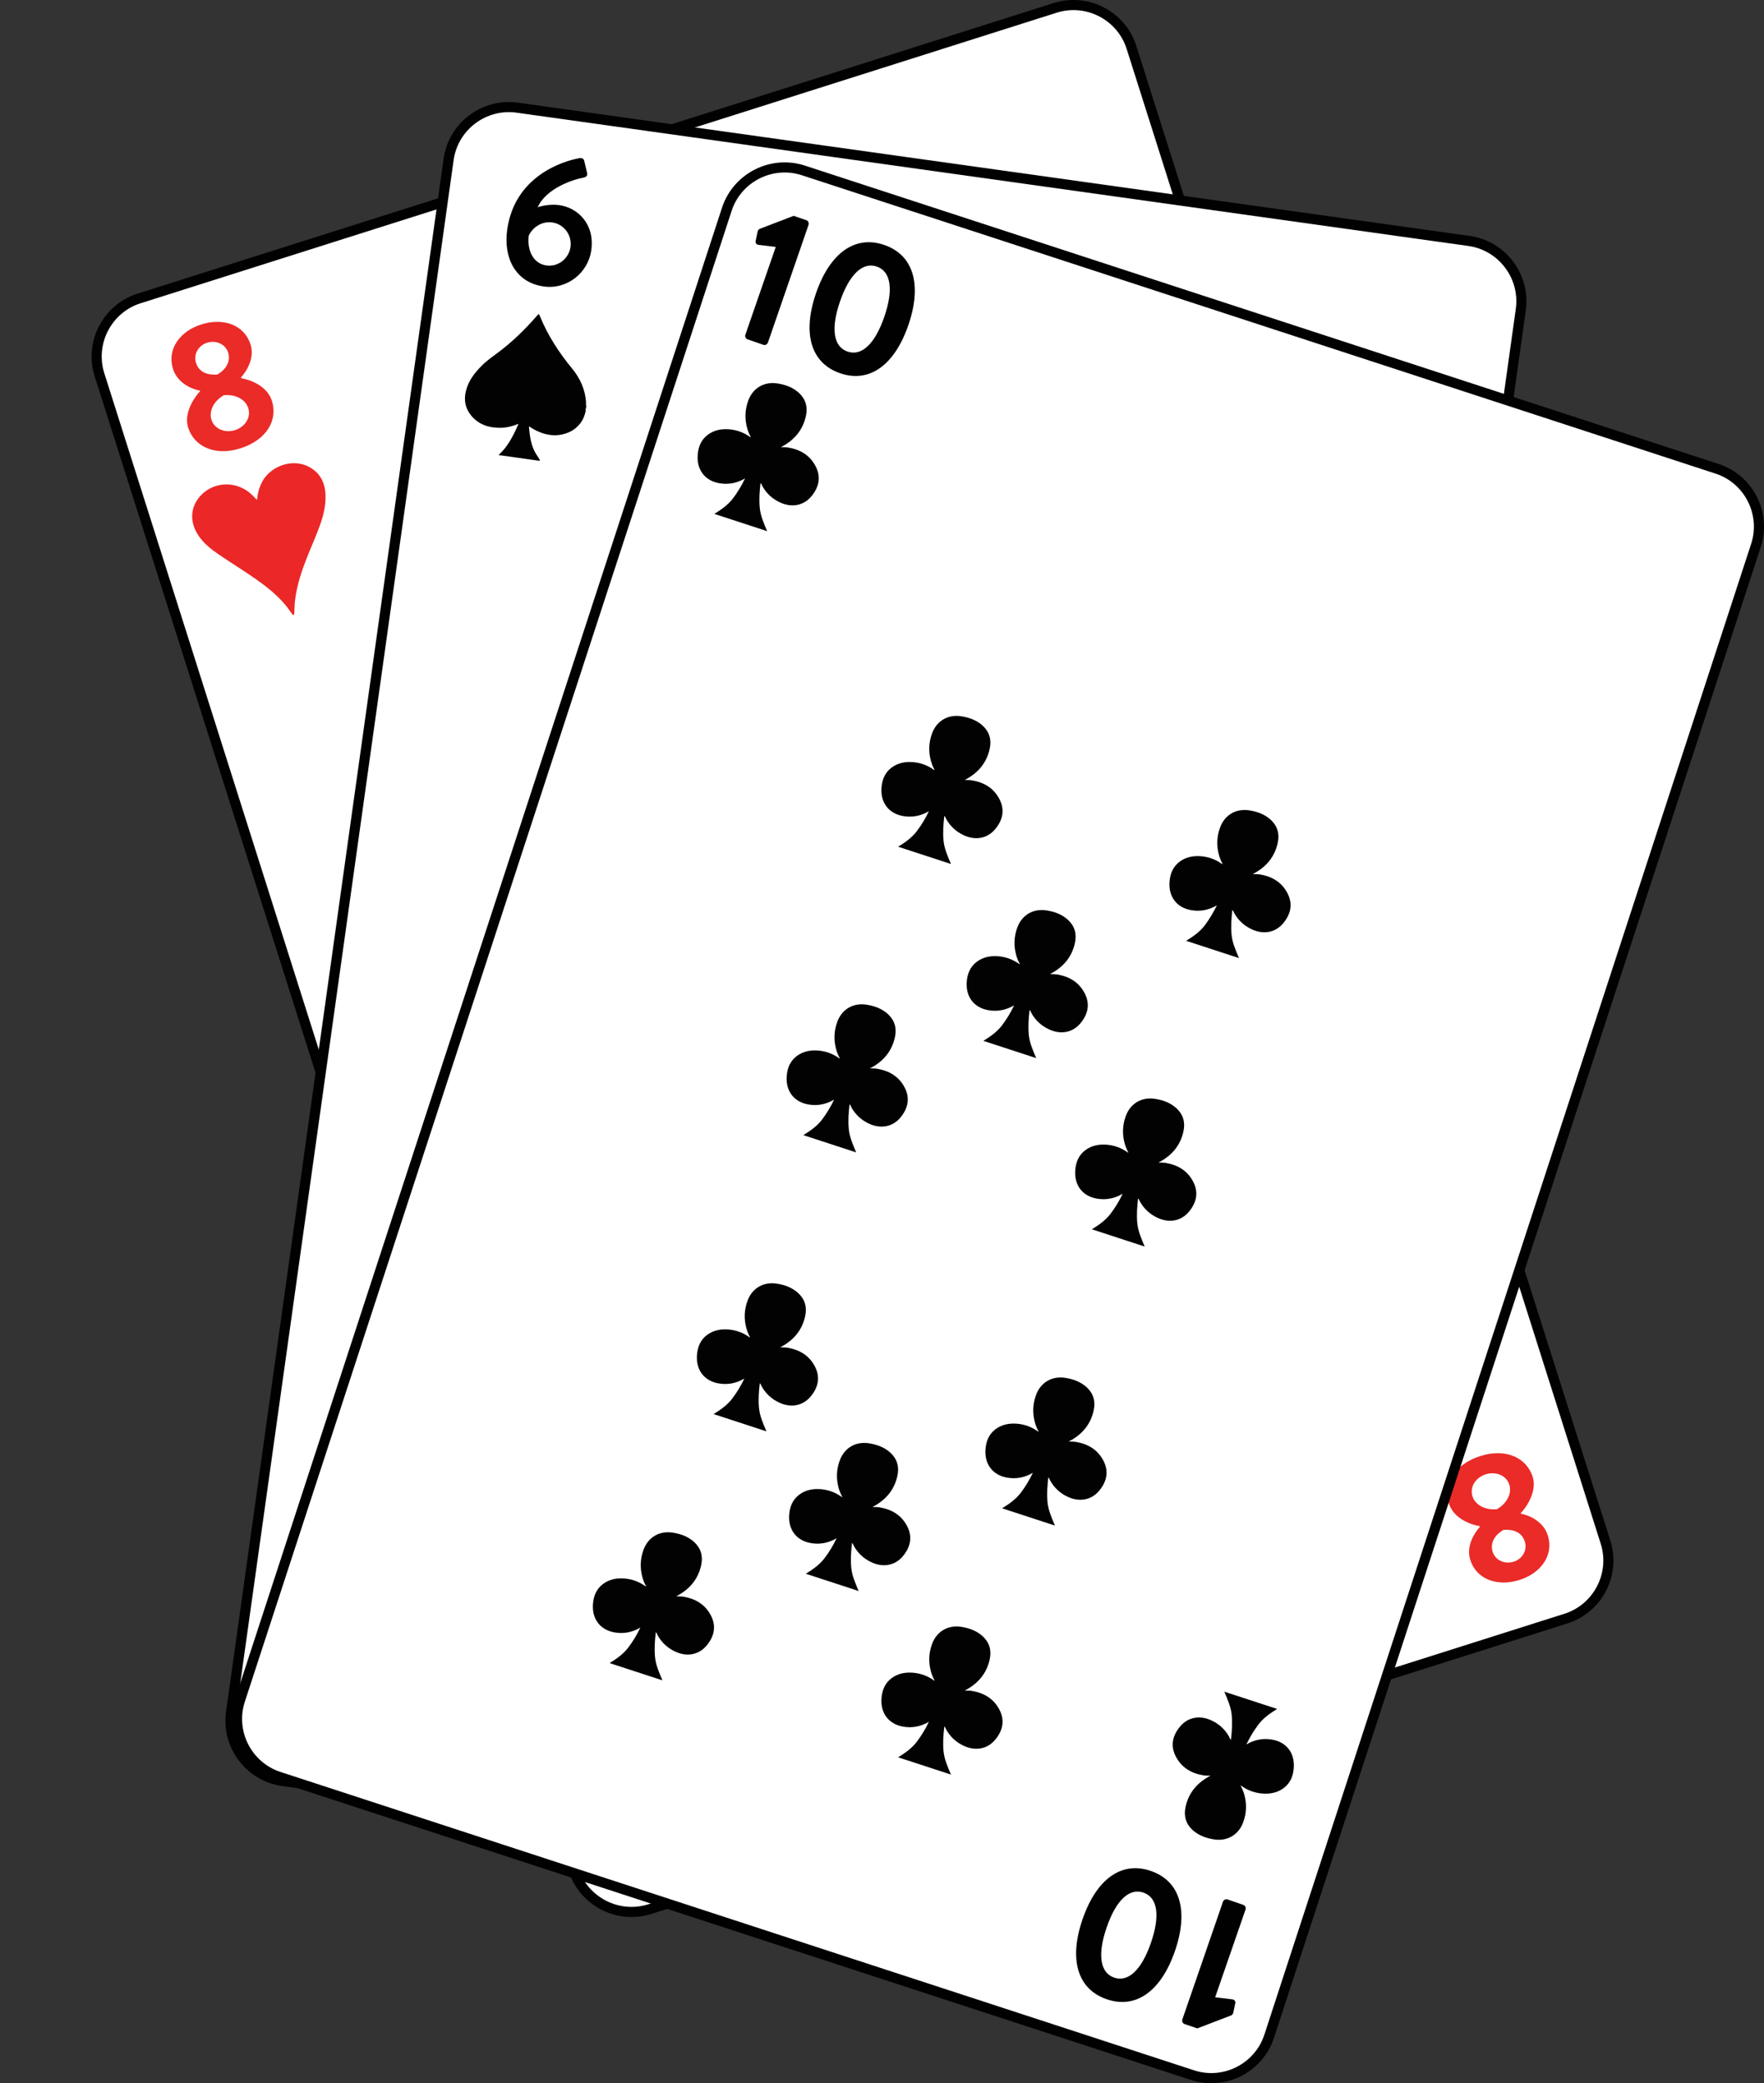 <?xml version="1.0" encoding="utf-8"?>
<!-- Generator: Adobe Illustrator 24.1.0, SVG Export Plug-In . SVG Version: 6.00 Build 0)  -->
<svg version="1.1" id="Layer_1" xmlns="http://www.w3.org/2000/svg" xmlns:xlink="http://www.w3.org/1999/xlink" x="0px" y="0px"
	 viewBox="0 0 285.15 336.74" style="enable-background:new 0 0 285.15 336.74;" xml:space="preserve">
<rect x="0" y="0" width="285.15" height="336.74" fill="#333333" stroke="none"/>
<style type="text/css">
	.st0{fill:#020202;}
	.st1{fill:#010101;}
	.st2{fill:#FFFFFF;stroke:#010101;stroke-width:1.635;stroke-miterlimit:10;}
	.st3{fill:#EA2B28;}
	.st4{fill:#EC2727;}
	.st5{fill:none;}
</style>
<path class="st0" d="M204.22,215.45c0.66-1.36,1.67-2.36,3.05-2.95c2.16-0.94,4.23-0.21,5.41,1.86c0.65,1.15,0.92,2.36,0.45,3.65
	c-0.45,1.24-1.34,2.07-2.46,2.68c-1.05,0.56-2.18,0.83-3.38,0.8c-0.05,0-0.08,0-0.13,0c-0.02,0-0.03,0.02-0.06,0.04
	c0.46,0.24,0.89,0.51,1.27,0.85c1.19,1.04,1.99,2.32,2.35,3.87c0.48,2.11-0.45,3.99-2.41,4.89c-1.18,0.54-2.41,0.85-3.72,0.65
	c-1.47-0.24-2.47-1.1-3.01-2.46c-0.85-2.15-0.61-4.24,0.46-6.26c0.03-0.05,0.06-0.08,0.1-0.12c-0.02-0.02-0.03-0.03-0.05-0.05
	c-0.15,0.09-0.3,0.19-0.45,0.28c-0.16,0.09-0.33,0.19-0.5,0.27c-1.81,0.8-3.64,0.89-5.39-0.1c-1.67-0.94-2.27-2.47-2.09-4.33
	c0.21-2.16,1.78-3.4,3.67-3.7c1.36-0.21,2.64-0.01,3.86,0.61c0.16,0.08,0.3,0.25,0.54,0.26c-0.6-1.21-1.26-2.34-2.08-3.37
	c-0.84-1.05-1.96-1.75-3.1-2.51c2.91-0.8,5.76-1.58,8.67-2.38c-0.56,1.21-1.04,2.4-1.13,3.71
	C203.98,212.9,204.04,214.17,204.22,215.45z"/>
<g>
	<path class="st1" d="M196.99,206.62c-0.37,0.23-0.7,0.16-0.92-0.18l-1.14-1.52c-0.24-0.31-0.21-0.65,0.29-0.98
		c1.24-0.81,4.81-3.87,4.83-7.3c-0.41,0.43-1.71,1.35-3.07,1.72c-2.89,0.8-6.48-0.52-7.62-4.65c-1-3.65,1.15-7.44,4.71-8.42
		c4.54-1.25,7.88,1.75,9.08,6.08C205.47,199.81,199.25,205.13,196.99,206.62z M192.64,192.85c0.51,1.86,2.4,2.98,4.26,2.47
		c1.91-0.53,2.63-2.31,2.66-3.44c-0.54-1.96-2.21-3.97-4.55-3.32C193.19,189.07,192.14,191.04,192.64,192.85z"/>
</g>
<g>
	<path class="st0" d="M67.22,92.1c-0.66,1.36-1.67,2.36-3.05,2.95c-2.16,0.94-4.23,0.21-5.41-1.86c-0.65-1.15-0.92-2.36-0.45-3.65
		c0.45-1.24,1.34-2.07,2.46-2.68c1.05-0.56,2.18-0.83,3.38-0.8c0.05,0,0.08,0,0.13,0c0.02,0,0.03-0.02,0.06-0.04
		c-0.46-0.24-0.89-0.51-1.27-0.85c-1.19-1.04-1.99-2.32-2.35-3.87c-0.48-2.11,0.45-3.99,2.41-4.89c1.18-0.54,2.41-0.85,3.72-0.65
		c1.47,0.24,2.47,1.1,3.01,2.46c0.85,2.15,0.61,4.24-0.46,6.26c-0.03,0.05-0.06,0.08-0.1,0.12c0.02,0.02,0.03,0.03,0.05,0.05
		c0.15-0.09,0.3-0.19,0.45-0.28c0.16-0.09,0.33-0.19,0.5-0.27c1.81-0.8,3.64-0.89,5.39,0.1c1.67,0.94,2.27,2.47,2.09,4.33
		c-0.21,2.16-1.78,3.4-3.67,3.7c-1.36,0.21-2.64,0.01-3.86-0.61c-0.16-0.08-0.3-0.25-0.54-0.26c0.6,1.21,1.26,2.34,2.08,3.37
		c0.84,1.05,1.96,1.75,3.1,2.51c-2.91,0.8-5.76,1.58-8.67,2.38c0.56-1.21,1.04-2.4,1.13-3.71C67.45,94.64,67.4,93.36,67.22,92.1z"/>
	<path class="st0" d="M114.43,79.11c-0.66,1.36-1.67,2.36-3.05,2.95c-2.16,0.94-4.23,0.21-5.41-1.86c-0.65-1.15-0.92-2.36-0.45-3.65
		c0.45-1.24,1.34-2.07,2.46-2.68c1.05-0.56,2.18-0.83,3.38-0.8c0.05,0,0.08,0,0.13,0c0.02,0,0.03-0.02,0.06-0.04
		c-0.46-0.24-0.89-0.51-1.27-0.85c-1.19-1.04-1.99-2.32-2.35-3.87c-0.48-2.11,0.45-3.99,2.41-4.89c1.18-0.54,2.41-0.85,3.72-0.65
		c1.47,0.24,2.47,1.1,3.01,2.46c0.85,2.15,0.61,4.24-0.46,6.26c-0.03,0.05-0.06,0.08-0.1,0.12c0.02,0.02,0.03,0.03,0.05,0.05
		c0.15-0.09,0.3-0.19,0.45-0.28c0.16-0.09,0.33-0.19,0.5-0.27c1.81-0.8,3.64-0.89,5.39,0.1c1.67,0.94,2.27,2.47,2.09,4.33
		c-0.21,2.16-1.78,3.4-3.67,3.7c-1.36,0.21-2.64,0.01-3.86-0.61c-0.16-0.08-0.3-0.25-0.54-0.26c0.6,1.21,1.26,2.34,2.08,3.37
		c0.84,1.05,1.96,1.75,3.1,2.51c-2.91,0.8-5.76,1.58-8.67,2.38c0.56-1.21,1.04-2.4,1.13-3.71
		C114.67,81.65,114.61,80.38,114.43,79.11z"/>
	<path class="st0" d="M80.13,139.43c-0.66,1.36-1.67,2.36-3.05,2.95c-2.16,0.94-4.23,0.21-5.41-1.86c-0.65-1.15-0.92-2.36-0.45-3.65
		c0.45-1.24,1.34-2.07,2.46-2.68c1.05-0.56,2.18-0.83,3.38-0.8c0.05,0,0.08,0,0.13,0c0.02,0,0.03-0.02,0.06-0.04
		c-0.46-0.24-0.89-0.51-1.27-0.85c-1.19-1.04-1.99-2.32-2.35-3.87c-0.48-2.11,0.45-3.99,2.41-4.89c1.18-0.54,2.41-0.85,3.72-0.65
		c1.47,0.24,2.47,1.1,3.01,2.46c0.85,2.15,0.61,4.24-0.46,6.26c-0.03,0.05-0.06,0.08-0.1,0.12c0.02,0.02,0.03,0.03,0.05,0.05
		c0.15-0.09,0.3-0.19,0.45-0.28c0.16-0.09,0.33-0.19,0.5-0.27c1.81-0.8,3.64-0.89,5.39,0.1c1.67,0.94,2.27,2.47,2.09,4.33
		c-0.21,2.16-1.78,3.4-3.67,3.7c-1.36,0.21-2.64,0.01-3.86-0.61c-0.16-0.08-0.3-0.25-0.54-0.26c0.6,1.21,1.26,2.34,2.08,3.37
		c0.84,1.05,1.96,1.75,3.1,2.51c-2.91,0.8-5.76,1.58-8.67,2.38c0.56-1.21,1.04-2.4,1.13-3.71C80.37,141.97,80.32,140.7,80.13,139.43
		z"/>
	<path class="st0" d="M127.45,126.42c-0.66,1.36-1.67,2.36-3.05,2.95c-2.16,0.94-4.23,0.21-5.41-1.86
		c-0.65-1.15-0.92-2.36-0.45-3.65c0.45-1.24,1.34-2.07,2.46-2.68c1.05-0.56,2.18-0.83,3.38-0.8c0.05,0,0.08,0,0.13,0
		c0.02,0,0.03-0.02,0.06-0.04c-0.46-0.24-0.89-0.51-1.27-0.85c-1.19-1.04-1.99-2.32-2.35-3.87c-0.48-2.11,0.45-3.99,2.41-4.89
		c1.18-0.54,2.41-0.85,3.72-0.65c1.47,0.24,2.47,1.1,3.01,2.46c0.85,2.15,0.61,4.24-0.46,6.26c-0.03,0.05-0.06,0.08-0.1,0.12
		c0.02,0.02,0.03,0.03,0.05,0.05c0.15-0.09,0.3-0.19,0.45-0.28c0.16-0.09,0.33-0.19,0.5-0.27c1.81-0.8,3.64-0.89,5.39,0.1
		c1.67,0.94,2.27,2.47,2.09,4.33c-0.21,2.16-1.78,3.4-3.67,3.7c-1.36,0.21-2.64,0.01-3.86-0.61c-0.16-0.08-0.3-0.25-0.54-0.26
		c0.6,1.21,1.26,2.34,2.08,3.37c0.84,1.05,1.96,1.75,3.1,2.51c-2.91,0.8-5.76,1.58-8.67,2.38c0.56-1.21,1.04-2.4,1.13-3.71
		C127.68,128.96,127.63,127.68,127.45,126.42z"/>
	<path class="st0" d="M93.89,186.54c-0.66,1.36-1.67,2.36-3.05,2.95c-2.16,0.94-4.23,0.21-5.41-1.86c-0.65-1.15-0.92-2.36-0.45-3.65
		c0.45-1.24,1.34-2.07,2.46-2.68c1.05-0.56,2.18-0.83,3.38-0.8c0.05,0,0.08,0,0.13,0c0.02,0,0.03-0.02,0.06-0.04
		c-0.46-0.24-0.89-0.51-1.27-0.85c-1.19-1.04-1.99-2.32-2.35-3.87c-0.48-2.11,0.45-3.99,2.41-4.89c1.18-0.54,2.41-0.85,3.72-0.65
		c1.47,0.24,2.47,1.1,3.01,2.46c0.85,2.15,0.61,4.24-0.46,6.26c-0.03,0.05-0.06,0.08-0.1,0.12c0.02,0.02,0.03,0.03,0.05,0.05
		c0.15-0.09,0.3-0.19,0.45-0.28c0.16-0.09,0.33-0.19,0.5-0.27c1.81-0.8,3.64-0.89,5.39,0.1c1.67,0.94,2.27,2.47,2.09,4.33
		c-0.21,2.16-1.78,3.4-3.67,3.7c-1.36,0.21-2.64,0.01-3.86-0.61c-0.16-0.08-0.3-0.25-0.54-0.26c0.6,1.21,1.26,2.34,2.08,3.37
		c0.84,1.05,1.96,1.75,3.1,2.51c-2.91,0.8-5.76,1.58-8.67,2.38c0.56-1.21,1.04-2.4,1.13-3.71
		C94.12,189.08,94.07,187.81,93.89,186.54z"/>
	<path class="st0" d="M141.19,173.52c-0.66,1.36-1.67,2.36-3.05,2.95c-2.16,0.94-4.23,0.21-5.41-1.86
		c-0.65-1.15-0.92-2.36-0.45-3.65c0.45-1.24,1.34-2.07,2.46-2.68c1.05-0.56,2.18-0.83,3.38-0.8c0.05,0,0.08,0,0.13,0
		c0.02,0,0.03-0.02,0.06-0.04c-0.46-0.24-0.89-0.51-1.27-0.85c-1.19-1.04-1.99-2.32-2.35-3.87c-0.48-2.11,0.45-3.99,2.41-4.89
		c1.18-0.54,2.41-0.85,3.72-0.65c1.47,0.24,2.47,1.1,3.01,2.46c0.85,2.15,0.61,4.24-0.46,6.26c-0.03,0.05-0.06,0.08-0.1,0.12
		c0.02,0.02,0.03,0.03,0.05,0.05c0.15-0.09,0.3-0.19,0.45-0.28c0.16-0.09,0.33-0.19,0.5-0.27c1.81-0.8,3.64-0.89,5.39,0.1
		c1.67,0.94,2.27,2.47,2.09,4.33c-0.21,2.16-1.78,3.4-3.67,3.7c-1.36,0.21-2.64,0.01-3.86-0.61c-0.16-0.08-0.3-0.25-0.54-0.26
		c0.6,1.21,1.26,2.34,2.08,3.37c0.84,1.05,1.96,1.75,3.1,2.51c-2.91,0.8-5.76,1.58-8.67,2.38c0.56-1.21,1.04-2.4,1.13-3.71
		C141.43,176.07,141.38,174.79,141.19,173.52z"/>
</g>
<path class="st2" d="M253.15,261.63L105.03,308.6c-5.15,1.63-10.69-1.25-12.32-6.38L16.08,60.57c-1.63-5.15,1.25-10.69,6.38-12.32
	L170.58,1.27c5.15-1.63,10.69,1.25,12.32,6.38l76.64,241.65C261.17,254.45,258.29,260,253.15,261.63z"/>
<g>
	<path class="st3" d="M32.35,63.23l-0.03-0.08c-1.37-0.25-3.64-1.26-4.35-3.5c-1.01-3.17,1.08-6.1,4.55-7.2
		c3.57-1.14,6.97,0.05,7.98,3.23c0.69,2.17-0.59,4.27-1.55,5.34l0.04,0.12c1.49,0.25,4.19,1.22,4.97,3.67
		c0.99,3.12-0.89,6.32-5.09,7.66c-4.09,1.3-7.47-0.25-8.46-3.36C29.62,66.62,31.68,63.89,32.35,63.23z M36.88,56.99
		c-0.44-1.37-1.95-2.06-3.43-1.58c-1.37,0.44-2.21,1.86-1.77,3.24c0.41,1.29,1.53,2.04,3.46,1.89
		C36.78,59.56,37.27,58.21,36.88,56.99z M37.99,69.53c1.57-0.5,2.64-2,2.14-3.57c-0.41-1.28-1.88-2.26-3.94-2.08
		c-1.78,1.04-2.42,2.68-2.01,3.97C34.69,69.42,36.45,70.02,37.99,69.53z"/>
</g>
<g>
	<path class="st0" d="M107.63,113.92c-0.84,1.26-1.96,2.11-3.4,2.53c-2.26,0.65-4.22-0.35-5.12-2.55c-0.5-1.23-0.6-2.46,0.02-3.67
		c0.6-1.16,1.59-1.88,2.78-2.34c1.12-0.43,2.27-0.54,3.46-0.35c0.05,0.01,0.08,0.01,0.13,0.01c0.02,0,0.03-0.01,0.07-0.03
		c-0.43-0.3-0.82-0.63-1.15-1.01c-1.05-1.18-1.67-2.56-1.83-4.14c-0.21-2.16,0.96-3.9,3.03-4.54c1.24-0.38,2.5-0.53,3.77-0.15
		c1.43,0.43,2.31,1.42,2.66,2.84c0.55,2.24,0.05,4.28-1.28,6.14c-0.03,0.05-0.07,0.07-0.11,0.11c0.02,0.02,0.03,0.04,0.05,0.05
		c0.16-0.07,0.32-0.15,0.48-0.22c0.17-0.07,0.35-0.15,0.53-0.2c1.9-0.55,3.72-0.41,5.34,0.8c1.54,1.15,1.93,2.76,1.51,4.57
		c-0.48,2.11-2.22,3.15-4.11,3.19c-1.37,0.04-2.62-0.34-3.75-1.11c-0.15-0.11-0.26-0.28-0.5-0.33c0.45,1.27,0.94,2.48,1.62,3.62
		c0.69,1.15,1.72,1.98,2.75,2.89c-2.99,0.42-5.91,0.82-8.9,1.24c0.71-1.13,1.35-2.25,1.6-3.54
		C107.53,116.46,107.64,115.2,107.63,113.92z"/>
	<path class="st0" d="M156.14,107.2c-0.84,1.26-1.96,2.11-3.4,2.53c-2.26,0.65-4.22-0.35-5.12-2.55c-0.5-1.23-0.6-2.46,0.02-3.67
		c0.6-1.16,1.59-1.88,2.78-2.34c1.12-0.43,2.27-0.54,3.46-0.35c0.05,0.01,0.08,0.01,0.13,0.01c0.02,0,0.03-0.01,0.07-0.03
		c-0.43-0.3-0.82-0.63-1.15-1.01c-1.05-1.18-1.67-2.56-1.83-4.14c-0.21-2.16,0.96-3.9,3.03-4.54c1.24-0.38,2.5-0.53,3.77-0.15
		c1.43,0.43,2.31,1.42,2.66,2.84c0.55,2.24,0.05,4.28-1.28,6.14c-0.03,0.05-0.07,0.07-0.11,0.11c0.02,0.02,0.03,0.04,0.05,0.05
		c0.16-0.07,0.32-0.15,0.48-0.22c0.17-0.07,0.35-0.15,0.53-0.2c1.9-0.55,3.72-0.41,5.34,0.8c1.54,1.15,1.93,2.76,1.51,4.57
		c-0.48,2.11-2.22,3.15-4.11,3.19c-1.37,0.04-2.62-0.34-3.75-1.11c-0.15-0.11-0.26-0.28-0.5-0.33c0.45,1.27,0.94,2.48,1.62,3.62
		c0.69,1.15,1.72,1.98,2.75,2.89c-2.99,0.42-5.91,0.82-8.9,1.24c0.71-1.13,1.35-2.25,1.6-3.54
		C156.04,109.74,156.15,108.47,156.14,107.2z"/>
	<path class="st0" d="M114.27,162.53c-0.84,1.26-1.96,2.11-3.4,2.53c-2.26,0.65-4.22-0.35-5.12-2.55c-0.5-1.23-0.6-2.46,0.02-3.67
		c0.6-1.16,1.59-1.88,2.78-2.34c1.12-0.43,2.27-0.54,3.46-0.35c0.05,0.01,0.08,0.01,0.13,0.01c0.02,0,0.03-0.01,0.07-0.03
		c-0.43-0.3-0.82-0.63-1.15-1.01c-1.05-1.18-1.67-2.56-1.83-4.14c-0.21-2.16,0.96-3.9,3.03-4.54c1.24-0.38,2.5-0.53,3.77-0.15
		c1.43,0.43,2.31,1.42,2.66,2.84c0.55,2.24,0.05,4.28-1.28,6.14c-0.03,0.05-0.07,0.07-0.11,0.11c0.02,0.02,0.03,0.04,0.05,0.05
		c0.16-0.07,0.32-0.15,0.48-0.22c0.17-0.07,0.35-0.15,0.53-0.2c1.9-0.55,3.72-0.41,5.34,0.8c1.54,1.15,1.93,2.76,1.51,4.57
		c-0.48,2.11-2.22,3.15-4.11,3.19c-1.37,0.04-2.62-0.34-3.75-1.11c-0.15-0.11-0.26-0.28-0.5-0.33c0.45,1.27,0.94,2.48,1.62,3.62
		c0.69,1.15,1.72,1.98,2.75,2.89c-2.99,0.42-5.91,0.82-8.9,1.24c0.71-1.13,1.35-2.25,1.6-3.54
		C114.17,165.08,114.28,163.81,114.27,162.53z"/>
	<path class="st0" d="M162.87,155.8c-0.84,1.26-1.96,2.11-3.4,2.53c-2.26,0.65-4.22-0.35-5.12-2.55c-0.5-1.23-0.6-2.46,0.02-3.67
		c0.6-1.16,1.59-1.88,2.78-2.34c1.12-0.43,2.27-0.54,3.46-0.35c0.05,0.01,0.08,0.01,0.13,0.01c0.02,0,0.03-0.01,0.07-0.03
		c-0.43-0.3-0.82-0.63-1.15-1.01c-1.05-1.18-1.67-2.56-1.83-4.14c-0.21-2.16,0.96-3.9,3.03-4.54c1.24-0.38,2.5-0.53,3.77-0.15
		c1.43,0.43,2.31,1.42,2.66,2.84c0.55,2.24,0.05,4.28-1.28,6.14c-0.03,0.05-0.07,0.07-0.11,0.11c0.02,0.02,0.03,0.04,0.05,0.05
		c0.16-0.07,0.32-0.15,0.48-0.22c0.17-0.07,0.35-0.15,0.53-0.2c1.9-0.55,3.72-0.41,5.34,0.8c1.54,1.15,1.93,2.76,1.51,4.57
		c-0.48,2.11-2.22,3.15-4.11,3.19c-1.37,0.04-2.62-0.34-3.75-1.11c-0.15-0.11-0.26-0.28-0.5-0.33c0.45,1.27,0.94,2.48,1.62,3.62
		c0.69,1.15,1.72,1.98,2.75,2.89c-2.99,0.42-5.91,0.82-8.9,1.24c0.71-1.13,1.35-2.25,1.6-3.54
		C162.77,158.34,162.88,157.08,162.87,155.8z"/>
	<path class="st0" d="M121.76,211.03c-0.84,1.26-1.96,2.11-3.4,2.53c-2.26,0.65-4.22-0.35-5.12-2.55c-0.5-1.23-0.6-2.46,0.02-3.67
		c0.6-1.16,1.59-1.88,2.78-2.34c1.12-0.43,2.27-0.54,3.46-0.35c0.05,0.01,0.08,0.01,0.13,0.01c0.02,0,0.03-0.01,0.07-0.03
		c-0.43-0.3-0.82-0.63-1.15-1.01c-1.05-1.18-1.67-2.56-1.83-4.14c-0.21-2.16,0.96-3.9,3.03-4.54c1.24-0.38,2.5-0.53,3.77-0.15
		c1.43,0.43,2.31,1.42,2.66,2.84c0.55,2.24,0.05,4.28-1.28,6.14c-0.03,0.05-0.07,0.07-0.11,0.11c0.02,0.02,0.03,0.04,0.05,0.05
		c0.16-0.07,0.32-0.15,0.48-0.22c0.17-0.07,0.35-0.15,0.53-0.2c1.9-0.55,3.72-0.41,5.34,0.8c1.54,1.15,1.93,2.76,1.51,4.57
		c-0.48,2.11-2.22,3.15-4.11,3.19c-1.37,0.04-2.62-0.34-3.75-1.11c-0.15-0.11-0.26-0.28-0.5-0.33c0.45,1.27,0.94,2.48,1.62,3.62
		c0.69,1.15,1.72,1.98,2.75,2.89c-2.99,0.42-5.91,0.82-8.9,1.24c0.71-1.13,1.35-2.25,1.6-3.54
		C121.66,213.57,121.78,212.31,121.76,211.03z"/>
	<path class="st0" d="M170.36,204.3c-0.84,1.26-1.96,2.11-3.4,2.53c-2.26,0.65-4.22-0.35-5.12-2.55c-0.5-1.23-0.6-2.46,0.02-3.67
		c0.6-1.16,1.59-1.88,2.78-2.34c1.12-0.43,2.27-0.54,3.46-0.35c0.05,0.01,0.08,0.01,0.13,0.01c0.02,0,0.03-0.01,0.07-0.03
		c-0.43-0.3-0.82-0.63-1.15-1.01c-1.05-1.18-1.67-2.56-1.83-4.14c-0.21-2.16,0.96-3.9,3.03-4.54c1.24-0.38,2.5-0.53,3.77-0.15
		c1.43,0.43,2.31,1.42,2.66,2.84c0.55,2.24,0.05,4.28-1.28,6.14c-0.03,0.05-0.07,0.07-0.11,0.11c0.02,0.02,0.03,0.04,0.05,0.05
		c0.16-0.07,0.32-0.15,0.48-0.22c0.17-0.07,0.35-0.15,0.53-0.2c1.9-0.55,3.72-0.41,5.34,0.8c1.54,1.15,1.93,2.76,1.51,4.57
		c-0.48,2.11-2.22,3.15-4.11,3.19c-1.37,0.04-2.62-0.34-3.75-1.11c-0.15-0.11-0.26-0.28-0.5-0.33c0.45,1.27,0.94,2.48,1.62,3.62
		c0.69,1.15,1.72,1.98,2.75,2.89c-2.99,0.42-5.91,0.82-8.9,1.24c0.71-1.13,1.35-2.25,1.6-3.54
		C170.26,206.84,170.38,205.57,170.36,204.3z"/>
</g>
<path class="st0" d="M224.08,221.37c0.71-1.34,1.76-2.29,3.16-2.83c2.19-0.85,4.24-0.05,5.34,2.06c0.61,1.17,0.83,2.39,0.32,3.66
	c-0.49,1.22-1.41,2.02-2.56,2.58c-1.07,0.53-2.21,0.75-3.41,0.67c-0.05,0-0.08,0-0.13,0c-0.02,0-0.03,0.02-0.06,0.04
	c0.45,0.25,0.87,0.55,1.24,0.89c1.15,1.08,1.9,2.39,2.2,3.95c0.41,2.12-0.59,3.97-2.59,4.8c-1.2,0.49-2.44,0.75-3.74,0.5
	c-1.46-0.29-2.43-1.2-2.92-2.57c-0.76-2.17-0.45-4.26,0.7-6.23c0.03-0.05,0.06-0.08,0.1-0.12c-0.02-0.02-0.03-0.03-0.05-0.05
	c-0.15,0.09-0.31,0.18-0.46,0.26c-0.16,0.09-0.34,0.18-0.51,0.25c-1.85,0.74-3.67,0.75-5.39-0.3c-1.64-1-2.17-2.56-1.93-4.41
	c0.28-2.15,1.91-3.34,3.8-3.56c1.36-0.16,2.64,0.09,3.84,0.75c0.16,0.09,0.29,0.25,0.53,0.28c-0.55-1.23-1.16-2.38-1.96-3.45
	c-0.8-1.08-1.89-1.82-3-2.63c2.94-0.69,5.81-1.36,8.75-2.06c-0.6,1.19-1.13,2.36-1.27,3.67
	C223.94,218.83,223.94,220.1,224.08,221.37z"/>
<path class="st4" d="M47.36,99.42c-0.47-0.58-0.86-1.22-1.36-1.79c-1.36-1.57-2.98-2.86-4.68-4.05c-1.98-1.38-4.04-2.64-6.03-4
	c-1.22-0.84-2.36-1.75-3.19-2.98c-1.59-2.36-1.3-4.88,0.51-6.67c1.98-1.95,5.08-2.16,7.37-0.56c0.57,0.4,1.06,0.9,1.56,1.45
	c0.03-0.19,0.04-0.34,0.06-0.48c0.26-1.81,1.01-3.36,2.54-4.4c2.03-1.38,4.82-1.53,6.81,0.21c1.11,0.96,1.57,2.24,1.66,3.67
	c0.1,1.72-0.28,3.36-0.85,4.97c-0.64,1.81-1.44,3.55-2.14,5.33c-0.84,2.13-1.56,4.28-1.88,6.56c-0.11,0.78-0.15,1.56-0.16,2.35
	c0,0.15-0.02,0.3-0.15,0.4C47.39,99.4,47.37,99.41,47.36,99.42z"/>
<path class="st2" d="M199.59,309.44L45.71,287.89c-5.35-0.75-9.1-5.74-8.36-11.08L72.52,25.76c0.75-5.35,5.74-9.1,11.08-8.36
	l153.88,21.55c5.35,0.75,9.1,5.74,8.36,11.08l-35.17,251.06C209.92,306.43,204.93,310.19,199.59,309.44z"/>
<path class="st0" d="M192.51,264.71c1.19-0.94,2.54-1.38,4.03-1.32c2.35,0.1,3.89,1.66,4.05,4.04c0.08,1.32-0.21,2.52-1.18,3.47
	c-0.94,0.92-2.11,1.28-3.38,1.33c-1.19,0.05-2.33-0.21-3.39-0.76c-0.04-0.02-0.08-0.04-0.12-0.05c-0.02-0.01-0.04,0-0.07,0.01
	c0.31,0.42,0.57,0.85,0.77,1.32c0.62,1.46,0.77,2.96,0.42,4.5c-0.48,2.11-2.15,3.4-4.31,3.35c-1.3-0.03-2.54-0.29-3.62-1.05
	c-1.23-0.85-1.75-2.07-1.63-3.54c0.18-2.3,1.3-4.08,3.16-5.42c0.05-0.03,0.09-0.05,0.14-0.06c-0.01-0.02-0.02-0.04-0.03-0.06
	c-0.17,0.02-0.35,0.05-0.53,0.05c-0.19,0.02-0.38,0.03-0.56,0.03c-1.98-0.07-3.67-0.79-4.81-2.45c-1.09-1.58-0.95-3.22,0.02-4.81
	c1.13-1.85,3.1-2.27,4.91-1.72c1.31,0.4,2.37,1.15,3.2,2.24c0.11,0.15,0.16,0.35,0.36,0.46c-0.02-1.36-0.1-2.66-0.39-3.95
	c-0.29-1.31-1-2.43-1.68-3.62c2.96,0.55,5.87,1.1,8.83,1.66c-1.04,0.85-1.98,1.71-2.65,2.85
	C193.41,262.33,192.9,263.49,192.51,264.71z"/>
<g>
	<path class="st1" d="M189.88,253.61c-0.44,0.05-0.7-0.16-0.75-0.56l-0.35-1.86c-0.08-0.38,0.1-0.68,0.69-0.75
		c1.47-0.18,6.02-1.37,7.54-4.45c-0.55,0.2-2.13,0.45-3.52,0.2c-2.95-0.55-5.6-3.3-4.82-7.52c0.69-3.72,4.3-6.18,7.92-5.5
		c4.63,0.86,6.32,5.03,5.49,9.45C200.49,251.2,192.57,253.27,189.88,253.61z M191.99,239.34c-0.35,1.88,0.85,3.73,2.75,4.08
		c1.95,0.36,3.37-0.93,3.9-1.93c0.37-2-0.25-4.53-2.64-4.97C194.15,236.17,192.35,237.48,191.99,239.34z"/>
</g>
<g>
	<path class="st0" d="M123.38,93.82c-1.19,0.94-2.54,1.38-4.03,1.32c-2.35-0.1-3.89-1.66-4.05-4.04c-0.08-1.32,0.21-2.52,1.18-3.47
		c0.94-0.92,2.11-1.28,3.38-1.33c1.19-0.05,2.33,0.21,3.39,0.76c0.04,0.02,0.08,0.04,0.12,0.05c0.02,0.01,0.04,0,0.07-0.01
		c-0.31-0.42-0.57-0.85-0.77-1.32c-0.62-1.46-0.77-2.96-0.42-4.5c0.48-2.11,2.15-3.4,4.31-3.35c1.3,0.03,2.54,0.29,3.62,1.05
		c1.23,0.85,1.75,2.07,1.63,3.54c-0.18,2.3-1.3,4.08-3.16,5.42c-0.05,0.03-0.09,0.05-0.14,0.06c0.01,0.02,0.02,0.04,0.03,0.06
		c0.17-0.02,0.35-0.05,0.53-0.05c0.19-0.02,0.38-0.03,0.56-0.03c1.98,0.07,3.67,0.79,4.81,2.45c1.09,1.58,0.95,3.22-0.02,4.81
		c-1.13,1.85-3.1,2.27-4.91,1.72c-1.31-0.4-2.37-1.15-3.2-2.24c-0.11-0.15-0.16-0.35-0.36-0.46c0.02,1.36,0.1,2.66,0.39,3.95
		c0.29,1.31,1,2.43,1.68,3.62c-2.96-0.55-5.87-1.1-8.83-1.66c1.04-0.85,1.98-1.71,2.65-2.85C122.48,96.2,122.99,95.04,123.38,93.82z
		"/>
	<path class="st0" d="M171.51,102.82c-1.19,0.94-2.54,1.38-4.03,1.32c-2.35-0.1-3.89-1.66-4.05-4.04c-0.08-1.32,0.21-2.52,1.18-3.47
		c0.94-0.92,2.11-1.28,3.38-1.33c1.19-0.05,2.33,0.21,3.39,0.76c0.04,0.02,0.08,0.04,0.12,0.05c0.02,0.01,0.04,0,0.07-0.01
		c-0.31-0.42-0.57-0.85-0.77-1.32c-0.62-1.46-0.77-2.96-0.42-4.5c0.48-2.11,2.15-3.4,4.31-3.35c1.3,0.03,2.54,0.29,3.62,1.05
		c1.23,0.85,1.75,2.07,1.63,3.54c-0.18,2.3-1.3,4.08-3.16,5.42c-0.05,0.03-0.09,0.05-0.14,0.06c0.01,0.02,0.02,0.04,0.03,0.06
		c0.17-0.02,0.35-0.05,0.53-0.05c0.19-0.02,0.38-0.03,0.56-0.03c1.98,0.07,3.67,0.79,4.81,2.45c1.09,1.58,0.95,3.22-0.02,4.81
		c-1.13,1.85-3.1,2.27-4.91,1.72c-1.31-0.4-2.37-1.15-3.2-2.24c-0.11-0.15-0.16-0.35-0.36-0.46c0.02,1.36,0.1,2.66,0.39,3.95
		c0.29,1.31,1,2.43,1.68,3.62c-2.96-0.55-5.87-1.1-8.83-1.66c1.04-0.85,1.98-1.71,2.65-2.85
		C170.61,105.2,171.12,104.04,171.51,102.82z"/>
	<path class="st0" d="M114.27,142.04c-1.19,0.94-2.54,1.38-4.03,1.32c-2.35-0.1-3.89-1.66-4.05-4.04c-0.08-1.32,0.21-2.52,1.18-3.47
		c0.94-0.92,2.11-1.28,3.38-1.33c1.19-0.05,2.33,0.21,3.39,0.76c0.04,0.02,0.08,0.04,0.12,0.05c0.02,0.01,0.04,0,0.07-0.01
		c-0.31-0.42-0.57-0.85-0.77-1.32c-0.62-1.46-0.77-2.96-0.42-4.5c0.48-2.11,2.15-3.4,4.31-3.35c1.3,0.03,2.54,0.29,3.62,1.05
		c1.23,0.85,1.75,2.07,1.63,3.54c-0.18,2.3-1.3,4.08-3.16,5.42c-0.05,0.03-0.09,0.05-0.14,0.06c0.01,0.02,0.02,0.04,0.03,0.06
		c0.17-0.02,0.35-0.05,0.53-0.05c0.19-0.02,0.38-0.03,0.56-0.03c1.98,0.07,3.67,0.79,4.81,2.45c1.09,1.58,0.95,3.22-0.02,4.81
		c-1.13,1.85-3.1,2.27-4.91,1.72c-1.31-0.4-2.37-1.15-3.2-2.24c-0.11-0.15-0.16-0.35-0.36-0.46c0.02,1.36,0.1,2.66,0.39,3.95
		c0.29,1.31,1,2.43,1.68,3.62c-2.96-0.55-5.87-1.1-8.83-1.66c1.04-0.85,1.98-1.71,2.65-2.85
		C113.37,144.42,113.87,143.25,114.27,142.04z"/>
	<path class="st0" d="M162.49,151.06c-1.19,0.94-2.54,1.38-4.03,1.32c-2.35-0.1-3.89-1.66-4.05-4.04c-0.08-1.32,0.21-2.52,1.18-3.47
		c0.94-0.92,2.11-1.28,3.38-1.33c1.19-0.05,2.33,0.21,3.39,0.76c0.04,0.02,0.08,0.04,0.12,0.05c0.02,0.01,0.04,0,0.07-0.01
		c-0.31-0.42-0.57-0.85-0.77-1.32c-0.62-1.46-0.77-2.96-0.42-4.5c0.48-2.11,2.15-3.4,4.31-3.35c1.3,0.03,2.54,0.29,3.62,1.05
		c1.23,0.85,1.75,2.07,1.63,3.54c-0.18,2.3-1.3,4.08-3.16,5.42c-0.05,0.03-0.09,0.05-0.14,0.06c0.01,0.02,0.02,0.04,0.03,0.06
		c0.17-0.02,0.35-0.05,0.53-0.05c0.19-0.02,0.38-0.03,0.56-0.03c1.98,0.07,3.67,0.79,4.81,2.45c1.09,1.58,0.95,3.22-0.02,4.81
		c-1.13,1.85-3.1,2.27-4.91,1.72c-1.31-0.4-2.37-1.15-3.2-2.24c-0.11-0.15-0.16-0.35-0.36-0.46c0.02,1.36,0.1,2.66,0.39,3.95
		c0.29,1.31,1,2.43,1.68,3.62c-2.96-0.55-5.87-1.1-8.83-1.66c1.04-0.85,1.98-1.71,2.65-2.85
		C161.59,153.44,162.1,152.27,162.49,151.06z"/>
	<path class="st0" d="M105.99,190.4c-1.19,0.94-2.54,1.38-4.03,1.32c-2.35-0.1-3.89-1.66-4.05-4.04c-0.08-1.32,0.21-2.52,1.18-3.47
		c0.94-0.92,2.11-1.28,3.38-1.33c1.19-0.05,2.33,0.21,3.39,0.76c0.04,0.02,0.08,0.04,0.12,0.05c0.02,0.01,0.04,0,0.07-0.01
		c-0.31-0.42-0.57-0.85-0.77-1.32c-0.62-1.46-0.77-2.96-0.42-4.5c0.48-2.11,2.15-3.4,4.31-3.35c1.3,0.03,2.54,0.29,3.62,1.05
		c1.23,0.85,1.75,2.07,1.63,3.54c-0.18,2.3-1.3,4.08-3.16,5.42c-0.05,0.03-0.09,0.05-0.14,0.06c0.01,0.02,0.02,0.04,0.03,0.06
		c0.17-0.02,0.35-0.05,0.53-0.05c0.19-0.02,0.38-0.03,0.56-0.03c1.98,0.07,3.67,0.79,4.81,2.45c1.09,1.58,0.95,3.22-0.02,4.81
		c-1.13,1.85-3.1,2.27-4.91,1.72c-1.31-0.4-2.37-1.15-3.2-2.24c-0.11-0.15-0.16-0.35-0.36-0.46c0.02,1.36,0.1,2.66,0.39,3.95
		c0.29,1.31,1,2.43,1.68,3.62c-2.96-0.55-5.87-1.1-8.83-1.66c1.04-0.85,1.98-1.71,2.65-2.85
		C105.09,192.78,105.6,191.62,105.99,190.4z"/>
	<path class="st0" d="M154.22,199.42c-1.19,0.94-2.54,1.38-4.03,1.32c-2.35-0.1-3.89-1.66-4.05-4.04c-0.08-1.32,0.21-2.52,1.18-3.47
		c0.94-0.92,2.11-1.28,3.38-1.33c1.19-0.05,2.33,0.21,3.39,0.76c0.04,0.02,0.08,0.04,0.12,0.05c0.02,0.01,0.04,0,0.07-0.01
		c-0.31-0.42-0.57-0.85-0.77-1.32c-0.62-1.46-0.77-2.96-0.42-4.5c0.48-2.11,2.15-3.4,4.31-3.35c1.3,0.03,2.54,0.29,3.62,1.05
		c1.23,0.85,1.75,2.07,1.63,3.54c-0.18,2.3-1.3,4.08-3.16,5.42c-0.05,0.03-0.09,0.05-0.14,0.06c0.01,0.02,0.02,0.04,0.03,0.06
		c0.17-0.02,0.35-0.05,0.53-0.05c0.19-0.02,0.38-0.03,0.56-0.03c1.98,0.07,3.67,0.79,4.81,2.45c1.09,1.58,0.95,3.22-0.02,4.81
		c-1.13,1.85-3.1,2.27-4.91,1.72c-1.31-0.4-2.37-1.15-3.2-2.24c-0.11-0.15-0.16-0.35-0.36-0.46c0.02,1.36,0.1,2.66,0.39,3.95
		c0.29,1.31,1,2.43,1.68,3.62c-2.96-0.55-5.87-1.1-8.83-1.66c1.04-0.85,1.98-1.71,2.65-2.85
		C153.32,201.8,153.83,200.64,154.22,199.42z"/>
</g>
<g>
	<path class="st3" d="M245.82,244.6l0.03,0.08c1.37,0.25,3.64,1.26,4.35,3.5c1.01,3.17-1.08,6.1-4.55,7.2
		c-3.57,1.14-6.97-0.05-7.98-3.23c-0.69-2.17,0.59-4.27,1.55-5.34l-0.04-0.12c-1.49-0.25-4.19-1.22-4.97-3.67
		c-0.99-3.12,0.89-6.32,5.09-7.66c4.09-1.3,7.47,0.25,8.46,3.36C248.55,241.22,246.49,243.95,245.82,244.6z M240.17,238.31
		c-1.57,0.5-2.64,2-2.14,3.57c0.41,1.28,1.88,2.26,3.94,2.08c1.78-1.04,2.42-2.68,2.01-3.97
		C243.48,238.42,241.71,237.82,240.17,238.31z M241.29,250.85c0.44,1.37,1.95,2.06,3.43,1.58c1.37-0.44,2.21-1.86,1.77-3.24
		c-0.41-1.29-1.53-2.04-3.46-1.89C241.38,248.28,240.9,249.62,241.29,250.85z"/>
</g>
<path class="st2" d="M192.79,335.44L45.08,287.2c-5.13-1.67-7.96-7.25-6.28-12.38l78.69-240.99c1.67-5.13,7.25-7.96,12.38-6.28
	l147.7,48.23c5.13,1.67,7.96,7.25,6.28,12.38l-78.69,240.99C203.48,334.28,197.92,337.11,192.79,335.44z"/>
<path class="st0" d="M120.44,77.33c-1.31,0.77-2.69,1.04-4.17,0.78c-2.32-0.41-3.65-2.16-3.49-4.54c0.09-1.32,0.54-2.47,1.63-3.29
	c1.05-0.78,2.26-0.99,3.53-0.88c1.19,0.11,2.28,0.51,3.26,1.2c0.04,0.03,0.07,0.05,0.11,0.06c0.01,0.01,0.04,0,0.07,0.01
	c-0.25-0.45-0.45-0.92-0.59-1.41c-0.43-1.53-0.38-3.03,0.17-4.52c0.75-2.03,2.57-3.09,4.71-2.76c1.28,0.2,2.47,0.62,3.46,1.51
	c1.1,1.01,1.46,2.28,1.15,3.72c-0.48,2.26-1.83,3.87-3.84,4.96c-0.05,0.03-0.1,0.03-0.15,0.05c0.01,0.02,0.01,0.05,0.02,0.06
	c0.18,0,0.35,0,0.54,0.01c0.19,0.01,0.38,0.02,0.56,0.05c1.96,0.33,3.53,1.26,4.45,3.06c0.88,1.71,0.53,3.32-0.65,4.77
	c-1.36,1.68-3.36,1.86-5.09,1.06c-1.25-0.57-2.21-1.45-2.88-2.64c-0.09-0.16-0.12-0.37-0.3-0.51c-0.16,1.35-0.25,2.65-0.13,3.97
	c0.12,1.34,0.67,2.54,1.2,3.81c-2.86-0.94-5.67-1.86-8.54-2.79c1.14-0.7,2.19-1.44,2.99-2.47
	C119.23,79.58,119.89,78.48,120.44,77.33z"/>
<path class="st0" d="M150.15,131.13c-1.31,0.77-2.69,1.04-4.17,0.78c-2.32-0.41-3.65-2.16-3.49-4.54c0.09-1.32,0.54-2.47,1.63-3.29
	c1.05-0.78,2.26-0.99,3.53-0.88c1.19,0.11,2.28,0.51,3.26,1.2c0.04,0.03,0.07,0.05,0.11,0.06c0.01,0.01,0.04,0,0.07,0.01
	c-0.25-0.45-0.45-0.92-0.59-1.41c-0.43-1.53-0.38-3.03,0.17-4.52c0.75-2.03,2.57-3.09,4.71-2.76c1.28,0.2,2.47,0.62,3.46,1.51
	c1.1,1.01,1.46,2.28,1.15,3.72c-0.48,2.26-1.83,3.87-3.84,4.96c-0.05,0.03-0.1,0.03-0.15,0.05c0.01,0.02,0.01,0.05,0.02,0.06
	c0.18,0,0.35,0,0.54,0.01c0.19,0.01,0.38,0.02,0.56,0.05c1.96,0.33,3.53,1.26,4.45,3.06c0.88,1.71,0.53,3.32-0.65,4.77
	c-1.36,1.68-3.36,1.86-5.09,1.06c-1.25-0.57-2.21-1.45-2.88-2.64c-0.09-0.16-0.12-0.37-0.3-0.51c-0.16,1.35-0.25,2.65-0.13,3.97
	c0.12,1.34,0.67,2.54,1.2,3.81c-2.86-0.94-5.67-1.86-8.54-2.79c1.14-0.7,2.19-1.44,2.99-2.47
	C148.94,133.38,149.61,132.29,150.15,131.13z"/>
<path class="st0" d="M196.71,146.34c-1.31,0.77-2.69,1.04-4.17,0.78c-2.32-0.41-3.65-2.16-3.49-4.54c0.09-1.32,0.54-2.47,1.63-3.29
	c1.05-0.78,2.26-0.99,3.53-0.88c1.19,0.11,2.28,0.51,3.26,1.2c0.04,0.03,0.07,0.05,0.11,0.06c0.01,0.01,0.04,0,0.07,0.01
	c-0.25-0.45-0.45-0.92-0.59-1.41c-0.43-1.53-0.38-3.03,0.17-4.52c0.75-2.03,2.57-3.09,4.71-2.76c1.28,0.2,2.47,0.62,3.46,1.51
	c1.1,1.01,1.46,2.28,1.15,3.72c-0.48,2.26-1.83,3.87-3.84,4.96c-0.05,0.03-0.1,0.03-0.15,0.05c0.01,0.02,0.01,0.05,0.02,0.06
	c0.18,0,0.35,0,0.54,0.01c0.19,0.01,0.38,0.02,0.56,0.05c1.96,0.33,3.53,1.26,4.45,3.06c0.88,1.71,0.53,3.32-0.65,4.77
	c-1.36,1.68-3.36,1.86-5.09,1.06c-1.25-0.57-2.21-1.45-2.88-2.64c-0.09-0.16-0.12-0.37-0.3-0.51c-0.16,1.35-0.25,2.65-0.13,3.97
	c0.12,1.34,0.67,2.54,1.2,3.81c-2.86-0.94-5.67-1.86-8.54-2.79c1.14-0.7,2.19-1.44,2.99-2.47
	C195.5,148.58,196.15,147.49,196.71,146.34z"/>
<path class="st0" d="M134.83,177.75c-1.31,0.77-2.69,1.04-4.17,0.78c-2.32-0.41-3.65-2.16-3.49-4.54c0.09-1.32,0.54-2.47,1.63-3.29
	c1.05-0.78,2.26-0.99,3.53-0.88c1.19,0.11,2.28,0.51,3.26,1.2c0.04,0.03,0.07,0.05,0.11,0.06c0.01,0.01,0.04,0,0.07,0.01
	c-0.25-0.45-0.45-0.92-0.59-1.41c-0.43-1.53-0.38-3.03,0.17-4.52c0.75-2.03,2.57-3.09,4.71-2.76c1.28,0.2,2.47,0.62,3.46,1.51
	c1.1,1.01,1.46,2.28,1.15,3.72c-0.48,2.26-1.83,3.87-3.84,4.96c-0.05,0.03-0.1,0.03-0.15,0.05c0.01,0.02,0.01,0.05,0.02,0.06
	c0.18,0,0.35,0,0.54,0.01c0.19,0.01,0.38,0.02,0.56,0.05c1.96,0.33,3.53,1.26,4.45,3.06c0.88,1.71,0.53,3.32-0.65,4.77
	c-1.36,1.68-3.36,1.86-5.09,1.06c-1.25-0.57-2.21-1.45-2.88-2.64c-0.09-0.16-0.12-0.37-0.3-0.51c-0.16,1.35-0.25,2.65-0.13,3.97
	c0.12,1.34,0.67,2.54,1.2,3.81c-2.86-0.94-5.67-1.86-8.54-2.79c1.14-0.7,2.19-1.44,2.99-2.47C133.63,180,134.28,178.9,134.83,177.75
	z"/>
<path class="st0" d="M181.47,192.97c-1.31,0.77-2.69,1.04-4.17,0.78c-2.32-0.41-3.65-2.16-3.49-4.54c0.09-1.32,0.54-2.47,1.63-3.29
	c1.05-0.78,2.26-0.99,3.53-0.88c1.19,0.11,2.28,0.51,3.26,1.2c0.04,0.03,0.07,0.05,0.11,0.06c0.01,0.01,0.04,0,0.07,0.01
	c-0.25-0.45-0.45-0.92-0.59-1.41c-0.43-1.53-0.38-3.03,0.17-4.52c0.75-2.03,2.57-3.09,4.71-2.76c1.28,0.2,2.47,0.62,3.46,1.51
	c1.1,1.01,1.46,2.28,1.15,3.72c-0.48,2.26-1.83,3.87-3.84,4.96c-0.05,0.03-0.1,0.03-0.15,0.05c0.01,0.02,0.01,0.05,0.02,0.06
	c0.18,0,0.35,0,0.54,0.01c0.19,0.01,0.38,0.02,0.56,0.05c1.96,0.33,3.53,1.26,4.45,3.06c0.88,1.71,0.53,3.32-0.65,4.77
	c-1.36,1.68-3.36,1.86-5.09,1.06c-1.25-0.57-2.21-1.45-2.88-2.64c-0.09-0.16-0.12-0.37-0.3-0.51c-0.16,1.35-0.25,2.65-0.13,3.97
	c0.12,1.34,0.67,2.54,1.2,3.81c-2.86-0.94-5.67-1.86-8.54-2.79c1.14-0.7,2.19-1.44,2.99-2.47
	C180.26,195.22,180.93,194.14,181.47,192.97z"/>
<path class="st0" d="M120.32,222.84c-1.31,0.77-2.69,1.04-4.17,0.78c-2.32-0.41-3.65-2.16-3.49-4.54c0.09-1.32,0.54-2.47,1.63-3.29
	c1.05-0.78,2.26-0.99,3.53-0.88c1.19,0.11,2.28,0.51,3.26,1.2c0.04,0.03,0.07,0.05,0.11,0.06c0.01,0.01,0.04,0,0.07,0.01
	c-0.25-0.45-0.45-0.92-0.59-1.41c-0.43-1.53-0.38-3.03,0.17-4.52c0.75-2.03,2.57-3.09,4.71-2.76c1.28,0.2,2.47,0.62,3.46,1.51
	c1.1,1.01,1.46,2.28,1.15,3.72c-0.48,2.26-1.83,3.87-3.84,4.96c-0.05,0.03-0.1,0.03-0.15,0.05c0.01,0.02,0.01,0.05,0.02,0.06
	c0.18,0,0.35,0,0.54,0.01c0.19,0.01,0.38,0.02,0.56,0.05c1.96,0.33,3.53,1.26,4.45,3.06c0.88,1.71,0.53,3.32-0.65,4.77
	c-1.36,1.68-3.36,1.86-5.09,1.06c-1.25-0.57-2.21-1.45-2.88-2.64c-0.09-0.16-0.12-0.37-0.3-0.51c-0.16,1.35-0.25,2.65-0.13,3.97
	c0.12,1.34,0.67,2.54,1.2,3.81c-2.86-0.94-5.67-1.86-8.54-2.79c1.14-0.7,2.19-1.44,2.99-2.47
	C119.11,225.08,119.78,224,120.32,222.84z"/>
<path class="st0" d="M166.96,238.07c-1.31,0.77-2.69,1.04-4.17,0.78c-2.32-0.41-3.65-2.16-3.49-4.54c0.09-1.32,0.54-2.47,1.63-3.29
	c1.05-0.78,2.26-0.99,3.53-0.88c1.19,0.11,2.28,0.51,3.26,1.2c0.04,0.03,0.07,0.05,0.11,0.06c0.01,0.01,0.04,0,0.07,0.01
	c-0.25-0.45-0.45-0.92-0.59-1.41c-0.43-1.53-0.38-3.03,0.17-4.52c0.75-2.03,2.57-3.09,4.71-2.76c1.28,0.2,2.47,0.62,3.46,1.51
	c1.1,1.01,1.46,2.28,1.15,3.72c-0.48,2.26-1.83,3.87-3.84,4.96c-0.05,0.03-0.1,0.03-0.15,0.05c0.01,0.02,0.01,0.05,0.02,0.06
	c0.18,0,0.35,0,0.54,0.01c0.19,0.01,0.38,0.02,0.56,0.05c1.96,0.33,3.53,1.26,4.45,3.06c0.88,1.71,0.53,3.32-0.65,4.77
	c-1.36,1.68-3.36,1.86-5.09,1.06c-1.25-0.57-2.21-1.45-2.88-2.64c-0.09-0.16-0.12-0.37-0.3-0.51c-0.16,1.35-0.25,2.65-0.13,3.97
	c0.12,1.34,0.67,2.54,1.2,3.81c-2.86-0.94-5.67-1.86-8.54-2.79c1.14-0.7,2.19-1.44,2.99-2.47
	C165.76,240.32,166.41,239.22,166.96,238.07z"/>
<path class="st0" d="M201.48,281.98c1.31-0.77,2.69-1.04,4.17-0.78c2.32,0.41,3.65,2.16,3.49,4.54c-0.09,1.32-0.54,2.47-1.63,3.29
	c-1.05,0.78-2.26,0.99-3.53,0.88c-1.19-0.11-2.28-0.51-3.26-1.2c-0.04-0.03-0.07-0.05-0.11-0.06c-0.01-0.01-0.04,0-0.07-0.01
	c0.25,0.45,0.45,0.92,0.59,1.41c0.43,1.53,0.38,3.03-0.17,4.52c-0.75,2.03-2.57,3.09-4.71,2.76c-1.28-0.2-2.47-0.62-3.46-1.51
	c-1.1-1.01-1.46-2.28-1.15-3.72c0.48-2.26,1.83-3.87,3.84-4.96c0.05-0.03,0.1-0.03,0.15-0.05c-0.01-0.02-0.01-0.05-0.02-0.06
	c-0.18,0-0.35,0-0.54-0.01c-0.19-0.01-0.38-0.02-0.56-0.05c-1.96-0.33-3.53-1.26-4.45-3.06c-0.88-1.71-0.53-3.32,0.65-4.77
	c1.36-1.68,3.36-1.86,5.09-1.06c1.25,0.57,2.21,1.45,2.88,2.64c0.09,0.16,0.12,0.37,0.3,0.51c0.16-1.35,0.25-2.65,0.13-3.97
	c-0.12-1.34-0.67-2.54-1.2-3.81c2.86,0.94,5.67,1.86,8.54,2.79c-1.14,0.7-2.19,1.44-2.99,2.47
	C202.68,279.73,202.03,280.82,201.48,281.98z"/>
<g>
	<path class="st1" d="M93.69,25.56c0.44-0.06,0.71,0.13,0.77,0.53l0.44,1.85c0.1,0.38-0.06,0.69-0.65,0.79
		c-1.46,0.25-5.96,1.65-7.33,4.78c0.55-0.23,2.11-0.55,3.5-0.35c2.97,0.42,5.75,3.05,5.16,7.29c-0.53,3.75-4.01,6.38-7.67,5.86
		c-4.67-0.65-6.55-4.73-5.92-9.19C83.2,28.45,91.01,26.03,93.69,25.56z M92.22,39.92c0.26-1.9-1.03-3.68-2.93-3.96
		c-1.96-0.27-3.33,1.07-3.81,2.1c-0.28,2.02,0.45,4.51,2.86,4.85C90.22,43.18,91.96,41.79,92.22,39.92z"/>
</g>
<path class="st0" d="M80.63,73.56c0.04-0.05,0.06-0.1,0.11-0.15c1.3-1.22,2.11-2.76,2.83-4.35c0.07-0.17,0.15-0.35,0.24-0.55
	c-0.91,0.37-1.83,0.61-2.78,0.64c-1.97,0.05-3.72-0.5-4.97-2.11c-0.88-1.14-1.09-2.44-0.75-3.82c0.41-1.69,1.44-3,2.65-4.19
	c0.82-0.81,1.77-1.46,2.69-2.15c2.26-1.72,4.28-3.68,6.14-5.83c0.31-0.35,0.32-0.35,0.5,0.08c1.26,3.09,3.06,5.86,5.18,8.43
	c1.28,1.56,2.12,3.36,2.26,5.42c0.02,0.23-0.05,0.45,0.04,0.68c-0.01,0.05-0.02,0.1-0.02,0.15c-0.07,0.2-0.1,0.41-0.09,0.62
	c-0.01,0.05-0.02,0.1-0.02,0.15c-0.13,0.53-0.3,1.03-0.59,1.49c-0.57,0.9-1.36,1.54-2.35,1.91c-1.75,0.66-3.43,0.41-5.07-0.4
	c-0.37-0.18-0.73-0.4-1.05-0.64c-0.05,0-0.07,0.02-0.07,0.04c0.1,1.33,0.27,2.65,0.85,3.87c0.19,0.4,0.45,0.76,0.69,1.14
	c0.07,0.12,0.15,0.23,0.2,0.36c0.03,0.07,0.03,0.15-0.09,0.13c-2.08-0.29-4.17-0.58-6.25-0.88C80.81,73.61,80.71,73.63,80.63,73.56z
	"/>
<path class="st0" d="M103.51,263.09c-1.31,0.77-2.69,1.04-4.17,0.78c-2.32-0.41-3.65-2.16-3.49-4.54c0.09-1.32,0.54-2.47,1.63-3.29
	c1.05-0.78,2.26-0.99,3.53-0.88c1.19,0.11,2.28,0.51,3.26,1.2c0.04,0.03,0.07,0.05,0.11,0.06c0.01,0.01,0.04,0,0.07,0.01
	c-0.25-0.45-0.45-0.92-0.59-1.41c-0.43-1.53-0.38-3.03,0.17-4.52c0.75-2.03,2.57-3.09,4.71-2.76c1.28,0.2,2.47,0.62,3.46,1.51
	c1.1,1.01,1.46,2.28,1.15,3.72c-0.48,2.26-1.83,3.87-3.84,4.96c-0.05,0.03-0.1,0.03-0.15,0.05c0.01,0.02,0.01,0.05,0.02,0.06
	c0.18,0,0.35,0,0.54,0.01c0.19,0.01,0.38,0.02,0.56,0.05c1.96,0.33,3.53,1.26,4.45,3.06c0.88,1.71,0.53,3.32-0.65,4.77
	c-1.36,1.68-3.36,1.86-5.09,1.06c-1.25-0.57-2.21-1.45-2.88-2.64c-0.09-0.16-0.12-0.37-0.3-0.51c-0.16,1.35-0.25,2.65-0.13,3.97
	c0.12,1.34,0.67,2.54,1.2,3.81c-2.86-0.94-5.67-1.86-8.54-2.79c1.14-0.7,2.19-1.44,2.99-2.47
	C102.31,265.34,102.96,264.25,103.51,263.09z"/>
<path class="st0" d="M150.15,278.32c-1.31,0.77-2.69,1.04-4.17,0.78c-2.32-0.41-3.65-2.16-3.49-4.54c0.09-1.32,0.54-2.47,1.63-3.29
	c1.05-0.78,2.26-0.99,3.53-0.88c1.19,0.11,2.28,0.51,3.26,1.2c0.04,0.03,0.07,0.05,0.11,0.06c0.01,0.01,0.04,0,0.07,0.01
	c-0.25-0.45-0.45-0.92-0.59-1.41c-0.43-1.53-0.38-3.03,0.17-4.52c0.75-2.03,2.57-3.09,4.71-2.76c1.28,0.2,2.47,0.62,3.46,1.51
	c1.1,1.01,1.46,2.28,1.15,3.72c-0.48,2.26-1.83,3.87-3.84,4.96c-0.05,0.03-0.1,0.03-0.15,0.05c0.01,0.02,0.01,0.05,0.02,0.06
	c0.18,0,0.35,0,0.54,0.01c0.19,0.01,0.38,0.02,0.56,0.05c1.96,0.33,3.53,1.26,4.45,3.06c0.88,1.71,0.53,3.32-0.65,4.77
	c-1.36,1.68-3.36,1.86-5.09,1.06c-1.25-0.57-2.21-1.45-2.88-2.64c-0.09-0.16-0.12-0.37-0.3-0.51c-0.16,1.35-0.25,2.65-0.13,3.97
	c0.12,1.34,0.67,2.54,1.2,3.81c-2.86-0.94-5.67-1.86-8.54-2.79c1.14-0.7,2.19-1.44,2.99-2.47
	C148.94,280.56,149.61,279.48,150.15,278.32z"/>
<path class="st0" d="M163.93,162.51c-1.31,0.77-2.69,1.04-4.17,0.78c-2.32-0.41-3.65-2.16-3.49-4.54c0.09-1.32,0.54-2.47,1.63-3.29
	c1.05-0.78,2.26-0.99,3.53-0.88c1.19,0.11,2.28,0.51,3.26,1.2c0.04,0.03,0.07,0.05,0.11,0.06c0.01,0.01,0.04,0,0.07,0.01
	c-0.25-0.45-0.45-0.92-0.59-1.41c-0.43-1.53-0.38-3.03,0.17-4.52c0.75-2.03,2.57-3.09,4.71-2.76c1.28,0.2,2.47,0.62,3.46,1.51
	c1.1,1.01,1.46,2.28,1.15,3.72c-0.48,2.26-1.83,3.87-3.84,4.96c-0.05,0.03-0.1,0.03-0.15,0.05c0.01,0.02,0.01,0.05,0.02,0.06
	c0.18,0,0.35,0,0.54,0.01c0.19,0.01,0.38,0.02,0.56,0.05c1.96,0.33,3.53,1.26,4.45,3.06c0.88,1.71,0.53,3.32-0.65,4.77
	c-1.36,1.68-3.36,1.86-5.09,1.06c-1.25-0.57-2.21-1.45-2.88-2.64c-0.09-0.16-0.12-0.37-0.3-0.51c-0.16,1.35-0.25,2.65-0.13,3.97
	c0.12,1.34,0.67,2.54,1.2,3.81c-2.86-0.94-5.67-1.86-8.54-2.79c1.14-0.7,2.19-1.44,2.99-2.47
	C162.72,164.75,163.39,163.67,163.93,162.51z"/>
<path class="st0" d="M135.23,248.65c-1.31,0.77-2.69,1.04-4.17,0.78c-2.32-0.41-3.65-2.16-3.49-4.54c0.09-1.32,0.54-2.47,1.63-3.29
	c1.05-0.78,2.26-0.99,3.53-0.88c1.19,0.11,2.28,0.51,3.26,1.2c0.04,0.03,0.07,0.05,0.11,0.06c0.01,0.01,0.04,0,0.07,0.01
	c-0.25-0.45-0.45-0.92-0.59-1.41c-0.43-1.53-0.38-3.03,0.17-4.52c0.75-2.03,2.57-3.09,4.71-2.76c1.28,0.2,2.47,0.62,3.46,1.51
	c1.1,1.01,1.46,2.28,1.15,3.72c-0.48,2.26-1.83,3.87-3.84,4.96c-0.05,0.03-0.1,0.03-0.15,0.05c0.01,0.02,0.01,0.05,0.02,0.06
	c0.18,0,0.35,0,0.54,0.01c0.19,0.01,0.38,0.02,0.56,0.05c1.96,0.33,3.53,1.26,4.45,3.06c0.88,1.71,0.53,3.32-0.65,4.77
	c-1.36,1.68-3.36,1.86-5.09,1.06c-1.25-0.57-2.21-1.45-2.88-2.64c-0.09-0.16-0.12-0.37-0.3-0.51c-0.16,1.35-0.25,2.65-0.13,3.97
	c0.12,1.34,0.67,2.54,1.2,3.81c-2.86-0.94-5.67-1.86-8.54-2.79c1.14-0.7,2.19-1.44,2.99-2.47
	C134.03,250.9,134.69,249.81,135.23,248.65z"/>
<g>
	<rect x="0" y="28.68" class="st5" width="2.97" height="10.11"/>
</g>
<g>
	<path class="st1" d="M125.4,39.92l-2.8-0.34c-0.29-0.03-0.52-0.31-0.46-0.59l0.32-1.51c0.05-0.25,0.17-0.4,0.33-0.48l5.5-2.11
		l2.07,0.71c0.3,0.1,0.44,0.45,0.34,0.75l-6.56,19.01c-0.1,0.3-0.43,0.48-0.73,0.38l-2.55-0.88c-0.33-0.11-0.47-0.46-0.37-0.76
		L125.4,39.92z"/>
	<path class="st1" d="M131.91,47.39c2.24-6.49,6.3-9.43,11.04-7.79c4.74,1.63,6.12,6.45,3.89,12.94c-2.24,6.49-6.3,9.43-11.04,7.79
		C131.06,58.7,129.67,53.88,131.91,47.39z M142.95,51.2c1.51-4.38,1.07-7.32-1.21-8.11s-4.44,1.25-5.95,5.63
		c-1.52,4.41-1.07,7.32,1.21,8.11C139.28,57.62,141.43,55.61,142.95,51.2z"/>
</g>
<g>
	<path class="st1" d="M196.43,322.85l2.8,0.34c0.29,0.03,0.52,0.31,0.46,0.59l-0.32,1.51c-0.05,0.25-0.17,0.4-0.33,0.48l-5.5,2.11
		l-2.07-0.71c-0.3-0.1-0.44-0.45-0.34-0.75l6.56-19.01c0.1-0.3,0.43-0.48,0.73-0.38l2.55,0.88c0.33,0.11,0.47,0.46,0.37,0.76
		L196.43,322.85z"/>
	<path class="st1" d="M189.93,315.37c-2.24,6.49-6.3,9.43-11.04,7.79c-4.74-1.63-6.13-6.45-3.89-12.94
		c2.24-6.49,6.3-9.43,11.04-7.79C190.78,304.06,192.17,308.88,189.93,315.37z M178.89,311.56c-1.51,4.38-1.07,7.32,1.21,8.11
		s4.44-1.25,5.95-5.63c1.52-4.41,1.07-7.32-1.21-8.11C182.56,305.14,180.41,307.15,178.89,311.56z"/>
</g>
<g>
</g>
<g>
</g>
<g>
</g>
<g>
</g>
<g>
</g>
<g>
</g>
<g>
</g>
<g>
</g>
<g>
</g>
<g>
</g>
<g>
</g>
<g>
</g>
<g>
</g>
<g>
</g>
<g>
</g>
</svg>
